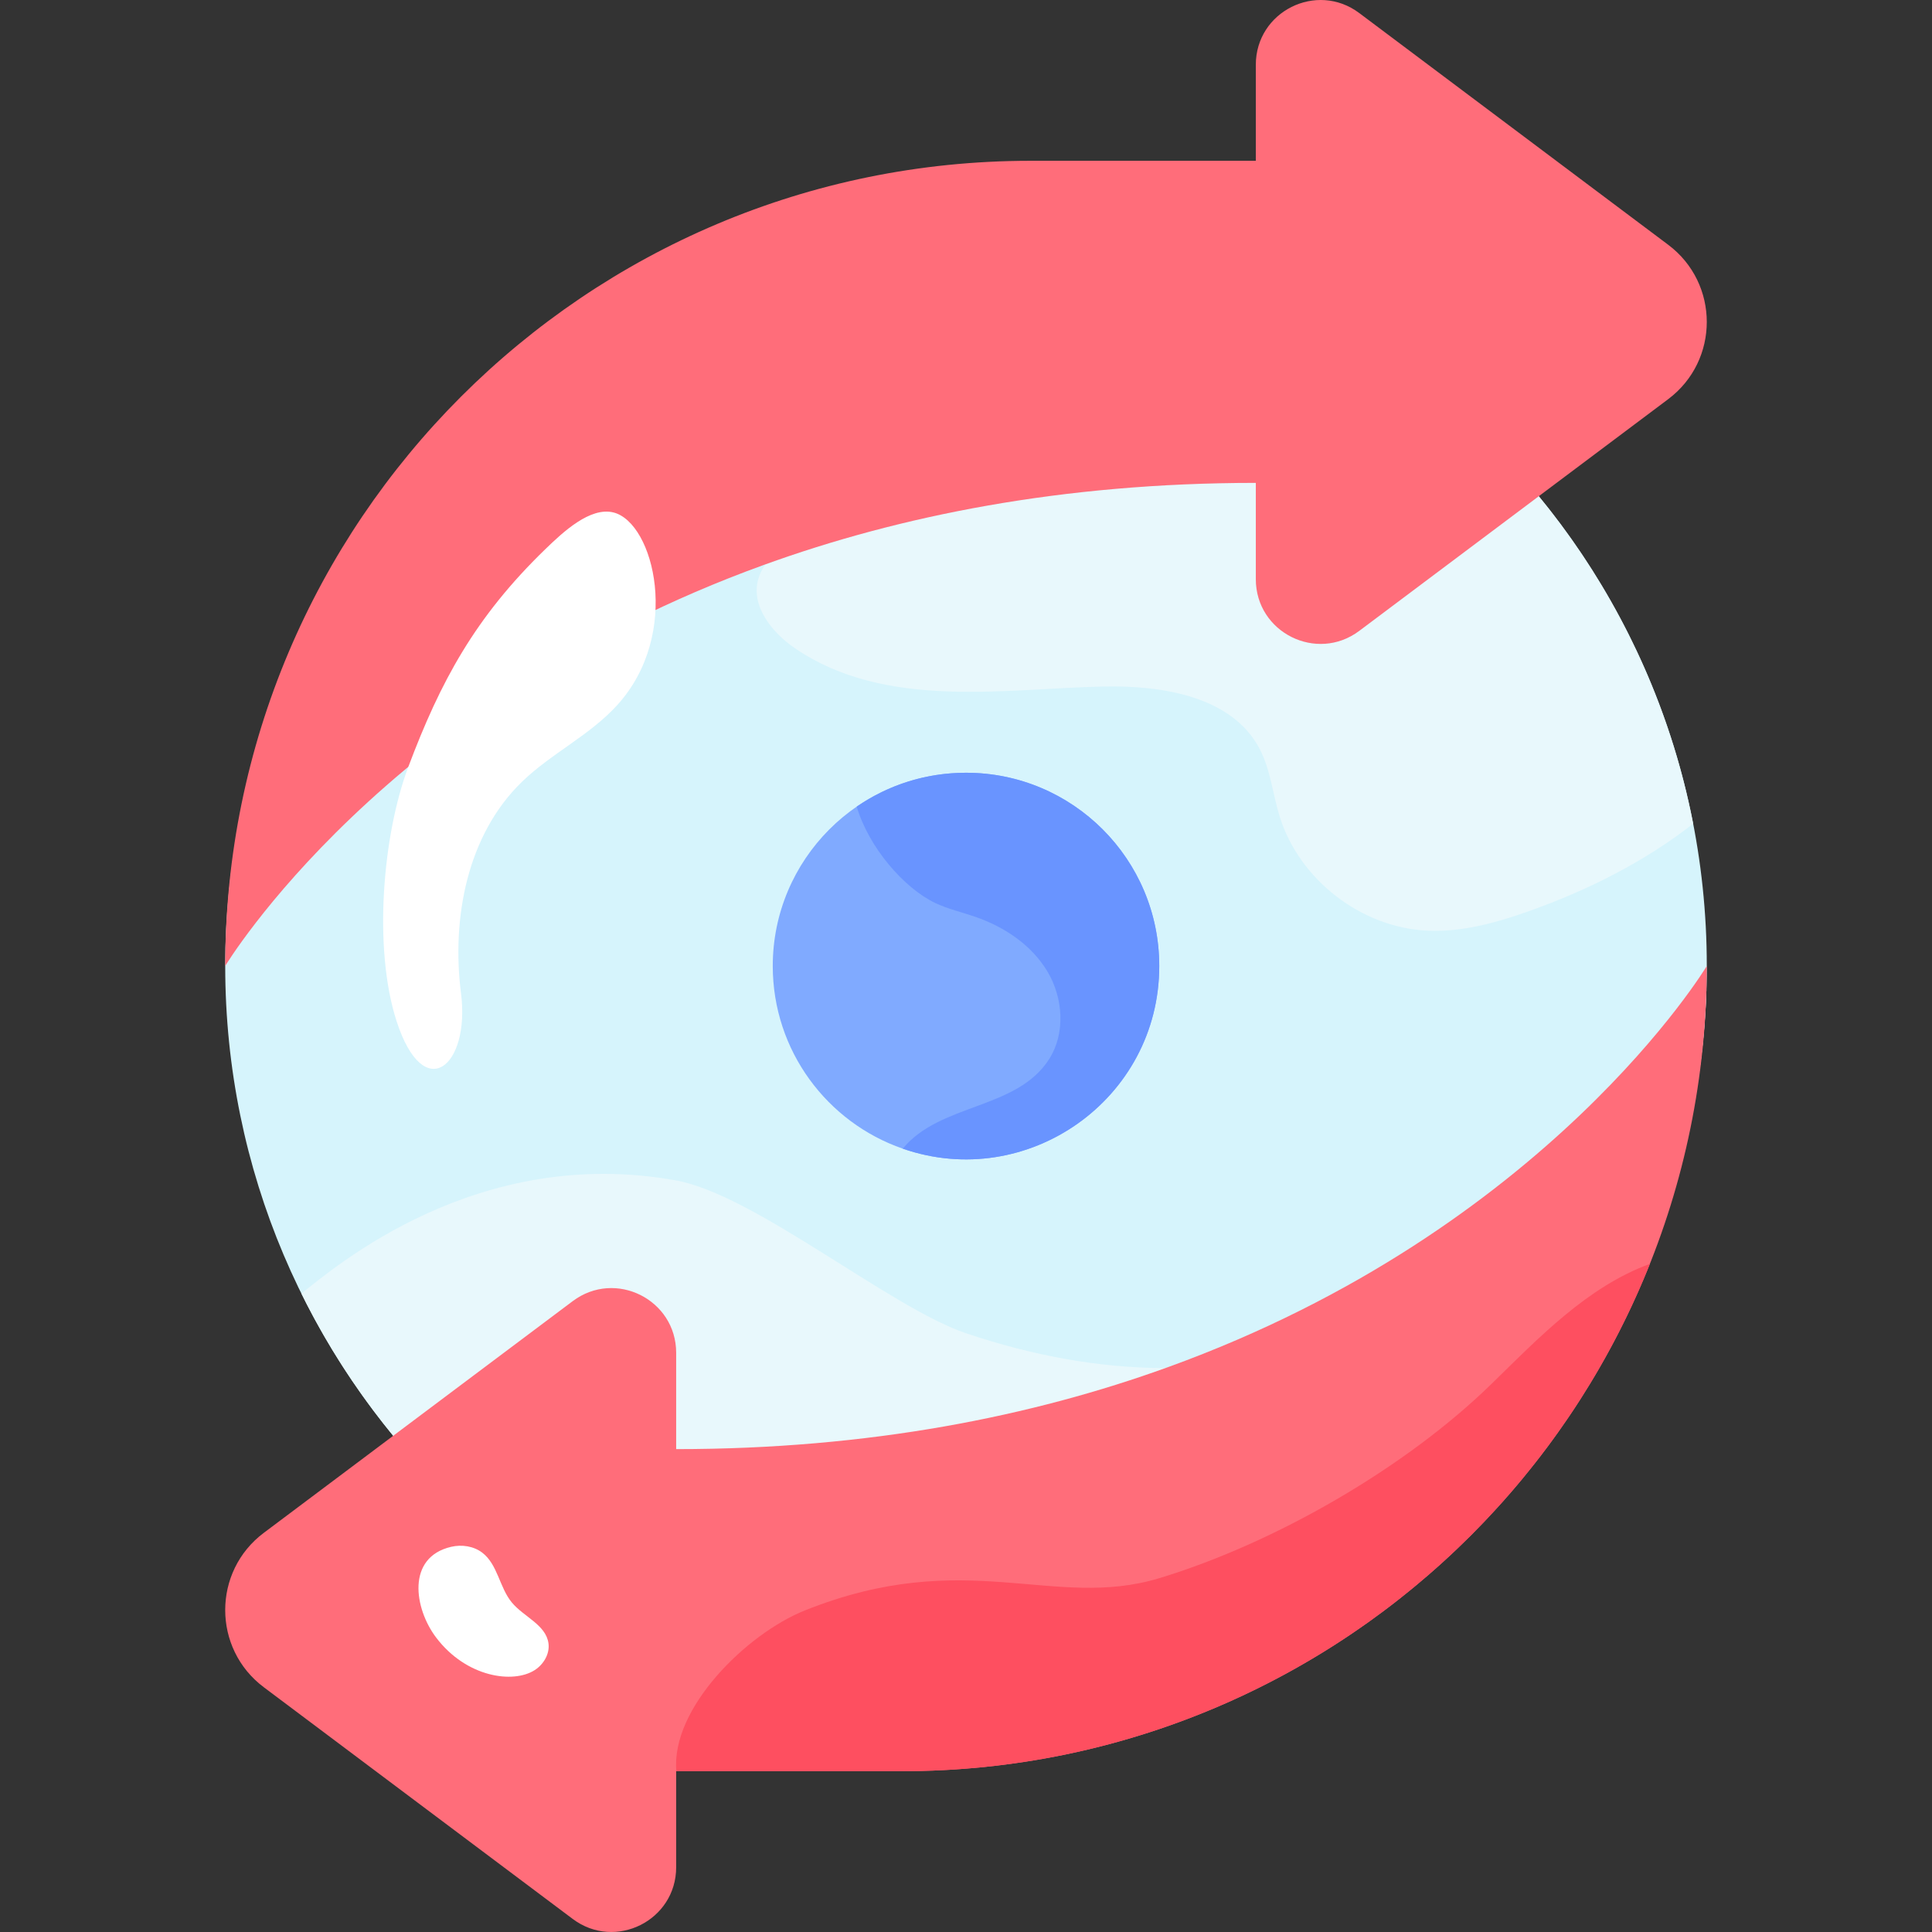 <svg id="Layer_1" enable-background="new 0 0 479.88 479.88" height="56" viewBox="0 0 479.88 479.88" width="56" xmlns="http://www.w3.org/2000/svg"><rect x="0" y="0" width="479.88" height="479.88" fill="#333333" stroke="none"/><g><g><path d="m423.942 239.94c0 101.562-82.32 184-184 184-101.469 0-184-82.238-184-184 0-98.6 77.55-179.08 174.98-183.78 104.134-5.221 193.02 77.893 193.02 183.78z" fill="#d6f4fc"/></g><g><path d="m420.552 204.6c-12.13 9.49-26.26 16.56-40.83 21.73-8.07 2.86-16.51 5.21-25.06 4.84-16.51-.72-31.95-12.64-36.83-28.42-1.72-5.58-2.25-11.58-4.96-16.75-6.81-12.98-24.03-15.78-38.69-15.48-24.227.48-54.163 5.901-76.68-9.47-5.74-3.91-11.04-10.49-9.17-17.18.648-2.318 1.85-3.62 1.85-3.72 33.44-12.06 73.8-20.21 121.75-20.21v23.91c0 13.24 15.1 20.79 25.69 12.85l44.59-33.44c19.566 23.81 32.646 51.935 38.34 81.34z" fill="#e8f8fc"/></g><g><path d="m423.852 245.81c-3.1 98.9-84.25 178.13-183.91 178.13-72.692 0-135.214-42.104-165.08-102.65 8.27-6.49 43.629-37.037 93.075-28.085 19.519 3.534 53.211 31.622 72.001 37.952 67.68 22.8 124.354-.417 166.484-58.077 6.36-8.69 11.89-17.99 17.43-27.27z" fill="#e8f8fc"/></g><g><path d="m287.942 239.94c0 33.201-32.837 56.1-63.71 45.37-18.79-6.5-32.29-24.36-32.29-45.37 0-26.39 21.383-48 48-48 26.51 0 48 21.49 48 48z" fill="#80aaff"/></g><g><path d="m287.942 239.94c0 33.201-32.837 56.1-63.71 45.37 9.308-11.347 28.302-9.629 36.36-22.24 4.1-6.43 3.49-15.18-.41-21.74s-10.65-11.08-17.86-13.58c-3.33-1.16-6.81-1.94-10.01-3.45-7.755-3.689-16.552-13.835-19.51-23.95 7.72-5.31 17.06-8.41 27.14-8.41 26.51 0 48 21.49 48 48z" fill="#6994ff"/></g><g><path d="m414.347 99.15-76.73 57.55c-10.59 7.94-25.69.39-25.69-12.85v-23.91c-48.14 0-88.61 8.21-122.13 20.35-94.61 34.23-133.86 99.65-133.86 99.65 0-110.46 89.54-200 200-200h55.99v-23.85c0-13.23 15.1-20.79 25.69-12.85 65.873 49.405 49.456 37.091 76.73 57.55 12.79 9.59 12.79 28.77 0 38.36z" fill="#ff6d7a"/></g><g><path d="m423.94 239.94c0 110.439-89.525 200-200 200h-55.99v23.85c0 13.23-15.1 20.79-25.69 12.85-65.873-49.405-49.456-37.091-76.73-57.55-12.79-9.59-12.79-28.77 0-38.36l76.73-57.55c10.59-7.94 25.69-.39 25.69 12.85v23.91c48.14 0 88.61-8.21 122.13-20.35 94.61-34.23 133.86-99.65 133.86-99.65z" fill="#ff6d7a"/></g><g><path d="m409.81 313.93c-29.42 73.83-101.55 126.01-185.87 126.01h-55.94c-1.413-15.526 17.349-34.106 31.94-39.94 40-16 61.69-.02 88-8 28.65-8.69 61.07-27.32 82.5-48.23 11.665-11.39 23.836-24.163 39.37-29.84z" fill="#fe4f60"/></g><g><path d="m101.419 190.479c7.97-21.176 16.543-37.139 34.029-54.069 4.322-4.184 11.122-10.595 16.953-9.117 10.053 2.549 16.923 30.069 1.005 47.738-6.813 7.563-16.42 12.052-23.735 19.131-13.598 13.159-17.554 33.822-15.16 52.593 2.306 18.077-9.21 27.856-16 6.903-5.828-17.988-3.508-46.132 2.908-63.179z" fill="#fff"/></g><g><path d="m108.331 406.744c7.521 9.926 19.163 11.516 24.5 8.075 2.211-1.425 3.761-4.049 3.399-6.655-.639-4.596-6.131-6.553-9.094-10.125-3.092-3.728-3.496-9.439-7.346-12.377-2.153-1.643-5.092-2.07-7.73-1.455-11.153 2.598-9.203 15.312-3.729 22.537z" fill="#fff"/></g></g></svg>